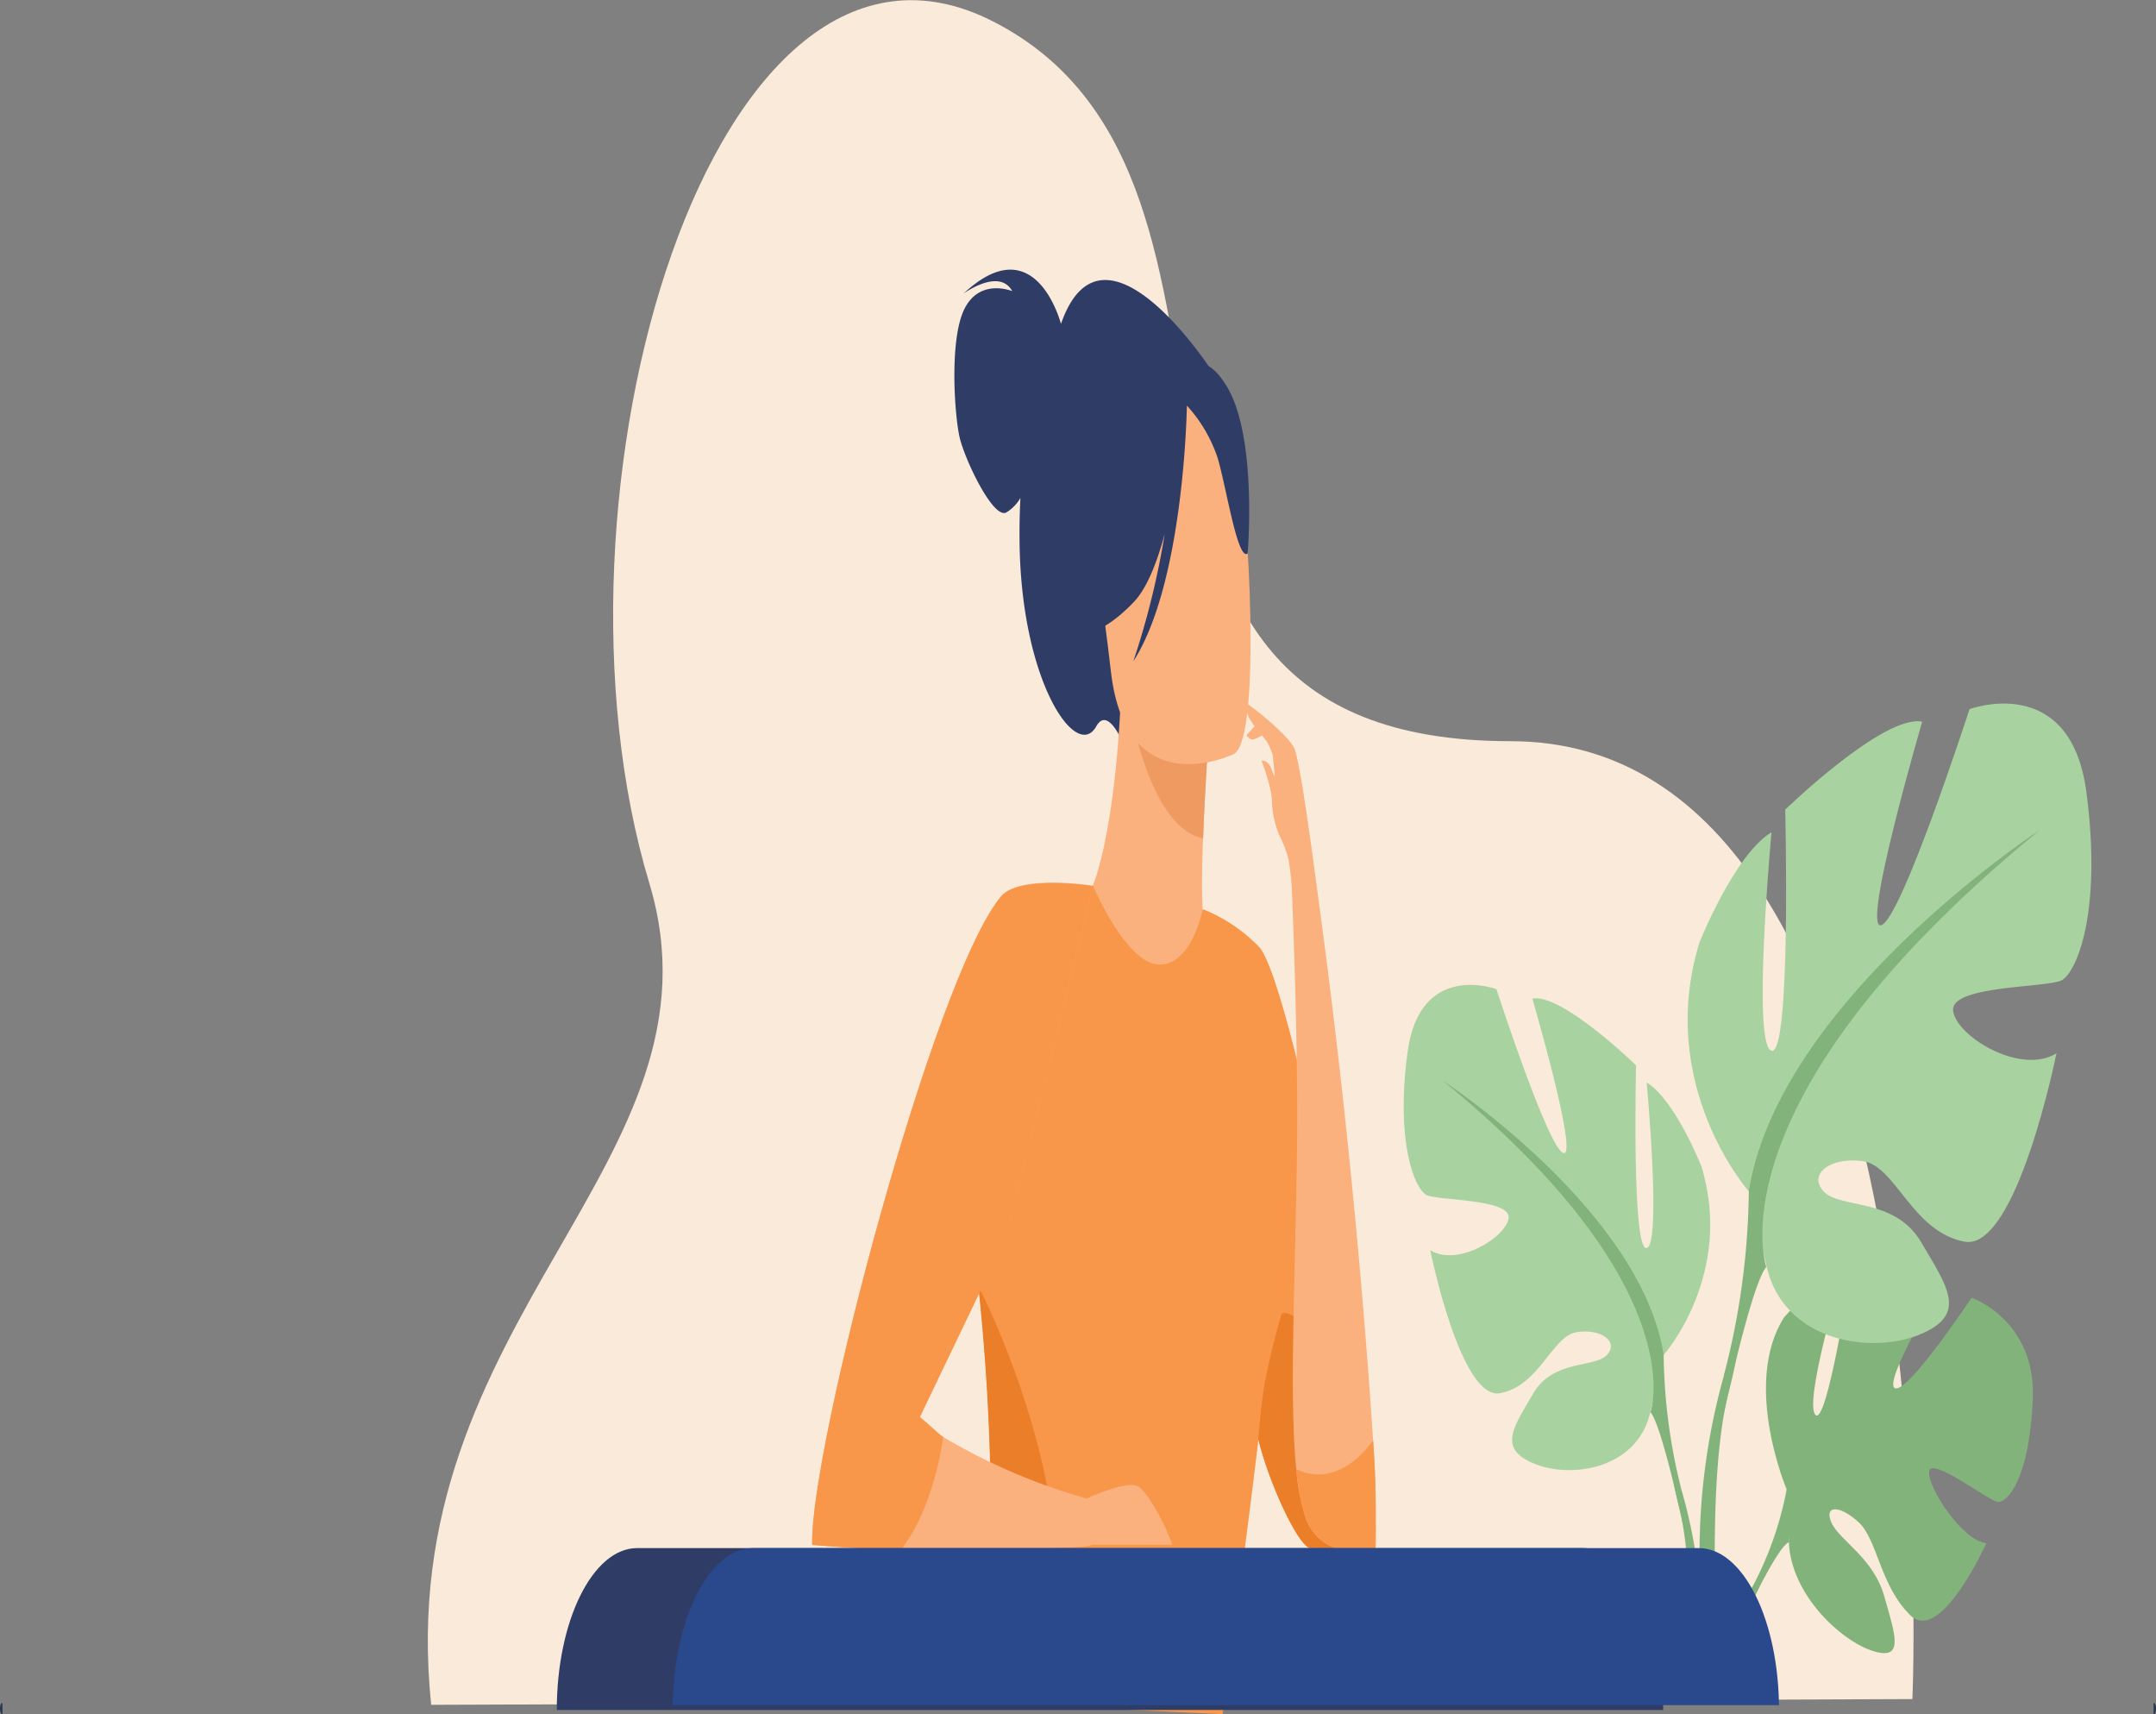 <svg id="Layer_1" data-name="Layer 1" xmlns="http://www.w3.org/2000/svg" viewBox="0 0 442.77 352"><rect x="0" y="0" width="442.77" height="352" fill="#808080" stroke="none"/><defs><style>.cls-1{fill:#faeada;}.cls-2{fill:#2f3c65;}.cls-3{fill:#fab17e;}.cls-4{fill:#ee9a61;}.cls-5{fill:#f8974a;}.cls-6{fill:#eb7e29;}.cls-7{fill:#82b37a;}.cls-8{fill:#a8d29f;}.cls-9{fill:#2a498d;}.cls-10{fill:#2e3752;}</style></defs><path class="cls-1" d="M307.75,349s8.93-196.67-82.5-196.67c-98.78,0-41.12-114.68-106.42-147.84-57.64-29.25-94.45,97.42-70.47,177,17.26,57.3-53.22,89.06-44.79,168.69Z" transform="translate(84.99 -0.15)"/><path class="cls-2" d="M132.9,66.65c-.47-1.68-5.77-19.55-20-6.23,0,0,7.3-5.36,10-.49,0,0-6.58-2.75-9.79,3.57s-2.06,22.1-1,26.56,6.79,16.59,9.52,15.33a8.41,8.41,0,0,0,2.94-3c-.14,2.68-.21,5.58-.18,8.68.21,28.81,11.65,45.54,15.75,38.22,2.63-4.69,6.11,4.87,6.11,4.87L163.67,76S141.52,41.9,132.9,66.65Z" transform="translate(84.99 -0.15)"/><path class="cls-3" d="M173.44,229.07a35.58,35.58,0,0,1-13.95,12c-21.51,10-29.76-26.64-32.86-51.82a13.12,13.12,0,0,1,7.29-4.53,36.48,36.48,0,0,1,4.54-.74c2.42-3.74,6-19,6.81-42.73l1,.54,16.95,9.36s-.77,10.87-1.15,21.14c-.29,8.05-.34,15.72.42,17.59,1.33.58,2.11,1,2.11,1v0A359.73,359.73,0,0,1,173.44,229.07Z" transform="translate(84.99 -0.15)"/><path class="cls-4" d="M163.24,151.16s-.78,10.85-1.15,21.14c-9.6-1.93-14.06-20.39-15.8-30.49Z" transform="translate(84.99 -0.15)"/><path class="cls-3" d="M168.49,154.92s-22.17,11-25.35-17S135,92.6,149,84.39s18,1.19,20.18,10S174.17,151.33,168.49,154.92Z" transform="translate(84.99 -0.15)"/><path class="cls-2" d="M166.74,79.14c-4.39-6.84-6.78-3.78-8-.59-13.69-7.88-19.27,15.68-19.27,15.68.79,20.74-5.08,35.56-5.08,35.56s4.63,3.2,13.43-6c2.7-2.8,4.78-8.08,6.38-14a167.13,167.13,0,0,1-6.44,26.14c10-15.57,10.93-49,11-52.5a29.88,29.88,0,0,1,6.33,10.8c1.91,6.61,4.07,21,6.14,19.58C171.25,113.78,173.31,89.38,166.74,79.14Z" transform="translate(84.99 -0.15)"/><path class="cls-5" d="M173.44,194.42a33,33,0,0,0-11.41-7.6s-2.24,11.59-9.05,11.36c-6.46-.23-12.86-14.68-13.48-16.1a91.45,91.45,0,0,0-12.85,0S111,231.36,113,242.77c1.28,7.51,2.28,15,3.06,22.16a454.71,454.71,0,0,1,1.56,76.58c-.36,5.3-.68,8.29-.68,8.29l49.16,2.3s4.07-29.25,7.09-54.2l.27-2.24c2,8.52,7.85,21.31,10.49,22.31a11.76,11.76,0,0,0,2,.12c3.93.07,11.55.16,11.55.16C198.88,294.73,179.84,200,173.44,194.42Z" transform="translate(84.99 -0.15)"/><path class="cls-6" d="M117.58,341.51A454.71,454.71,0,0,0,116,264.93c0-.39,0-.6,0-.6s13.44,25.92,15.77,53C133.4,335.84,123.72,340.67,117.58,341.51Z" transform="translate(84.99 -0.15)"/><path class="cls-3" d="M155.7,317.34c-.27-1.8-4.74-11-7.16-12.09s-10.39,2.57-10.39,2.57h0a123.25,123.25,0,0,1-29.47-12.65c-2.33-1.35-4.72-2.84-7.15-4.5L121.67,254l17.82-72s-15.11-2.41-18.93,2.19C106.8,200.79,81.31,297.32,81.8,317.32c0,0,6.45.72,18.25,1,9.06.24,21.28.24,36.13-.53a16.52,16.52,0,0,0,3.36-.47Z" transform="translate(84.99 -0.15)"/><path class="cls-5" d="M121.69,254.06l-17.76,37.05c1.74,1.33,3.58,3.25,4.77,4.06,0,0-1.62,14.1-8.65,23.17-11.79-.3-18.25-1-18.25-1-.48-20,25-116.53,38.76-133.07,3.82-4.6,18.93-2.19,18.93-2.19Z" transform="translate(84.99 -0.15)"/><path class="cls-6" d="M197.41,318.25c-1.06,0-13.34-.23-13.51-.28-2.63-1-8.43-13.79-10.48-22.31-.09.75.64-8.05,1.34-11.62,1.48-7.7,3.46-14.21,3.46-14.21C185.29,267.66,197.44,304.72,197.41,318.25Z" transform="translate(84.99 -0.15)"/><path class="cls-3" d="M197,295.9c-1.57-23.92-4.91-65.36-11.49-113.07h0c-.39-3-3.44-26.51-4.72-29.1-1.36-2.75-8.55-8.52-9.79-9.12a5.5,5.5,0,0,0,.55,3,16.19,16.19,0,0,0,1.13,1.64l-1.7,1.84s.64,1.12,1.59.84a7.57,7.57,0,0,0,1.59-.79c.36.44.7.86,1,1.23a13.93,13.93,0,0,1,1.22,2.78c.07.54.29,3,.45,4.48a7.48,7.48,0,0,1-.64-1.4c-.68-2.12-2.11-1.91-2.11-1.91s1.95,4.94,2.14,8.14a19.65,19.65,0,0,0,1.63,7.44h0a22.16,22.16,0,0,1,1.78,4.72,54.55,54.55,0,0,1,.73,7.28h0c.29,7.21,1.29,33.78,1,53.33-.37,26.35-1.61,49.94-.14,64.59a46.49,46.49,0,0,0,1.75,9.47c3.2,9.9,14.44,7,14.44,7A206,206,0,0,0,197,295.9Z" transform="translate(84.99 -0.15)"/><path class="cls-5" d="M197.41,318.25s-11.24,2.89-14.44-7a46.22,46.22,0,0,1-1.75-9.47c2.42,1.21,9,3.26,15.78-5.88A205.6,205.6,0,0,1,197.41,318.25Z" transform="translate(84.99 -0.15)"/><path class="cls-7" d="M281.92,305.91s-9.15-21.54-.57-35.21c0,0,6.28-7.66,11.39-7,0,0-7.25,24.5-4.9,26.95s7.1-28.46,7.1-28.46,14.27-2.8,18.86,1.65c0,0-12.2,20.14-9.63,21.33s15.74-18.57,15.74-18.57,13.28,4.55,12.57,20.9-5.28,21.38-7.3,21-13.77-9.5-14-6.16S318,316.45,322.93,317c0,0-9.36,20.83-15.58,14.81s-6.76-15.54-10.63-19.11-7.18-3.57-5.59.07,8.61,7.19,10.84,15.1,4.21,13.25-2.23,11.29-16.9-11.45-17.35-22.33Z" transform="translate(84.99 -0.15)"/><path class="cls-7" d="M325.94,287.92s-36.06-2.8-44,18a70.55,70.55,0,0,1-7.19,20.32l-.84,4.65s6.25-13.3,8.49-14.1C282.38,316.8,278.88,291,325.94,287.92Z" transform="translate(84.99 -0.15)"/><path class="cls-7" d="M276.24,326.14c-.32.67-.77,1.61-1.44,2.84l0,.07c-.22.4-.43.84-.63,1.31a60.14,60.14,0,0,0-3.29,10.76c-.18.79-.36,1.58-.52,2.38h-2.11c.17-.82.36-1.61.55-2.38,2.46-9.69,5.95-14.89,5.95-14.89h0C274.87,326.09,278,322.29,276.24,326.14Z" transform="translate(84.99 -0.15)"/><path class="cls-8" d="M256.67,278.35s14.55-16.43,7.75-38.73c0,0-5.42-13.7-11.24-17.22,0,0,3.1,33.27,0,34S251,218.88,251,218.88,235.71,204,229.7,205.18c0,0,9.5,32.48,6.4,31.71s-13.78-33.65-13.78-33.65-15.71-5.88-18.24,12.91,1.56,28.18,3.88,29.35,17.27.79,16.88,4.69-10.47,10.17-16.1,6.65c0,0,6.21,30.91,14.35,29.35s10.67-11.74,15.72-12.53,8.73,2,6.21,4.69-11.06.89-15.13,7.89-7.38,11.29.19,14.42,21.15,1.16,23.86-10.57Z" transform="translate(84.99 -0.15)"/><path class="cls-7" d="M211.27,222s40.74,26.6,45.4,56.35a117.2,117.2,0,0,0,3.88,28.56v5.88s-4.26-20-6.59-22.7C254,290.09,263.07,264.26,211.27,222Z" transform="translate(84.99 -0.15)"/><path class="cls-7" d="M264.16,341.14c-.05.79-.1,1.56-.18,2.38h-2.11c0-.72.05-1.52.06-2.38.19-7.93.15-20.42-1.53-29l0-.12c-.14-.72-.3-1.42-.47-2.08,0,0,0,0,0,0-.49-1.89-.8-3.29-1-4.3h0c-1.16-5.76,1.53,1,1.66,1.33h0A101,101,0,0,1,264.16,341.14Z" transform="translate(84.99 -0.15)"/><path class="cls-8" d="M274.19,244.8S255,223.12,264,193.72c0,0,7.16-18.06,14.82-22.7,0,0-4.08,43.84,0,44.87s2.81-49.51,2.81-49.51,20.2-19.6,28.14-18.06c0,0-12.54,42.81-8.44,41.79s18.15-44.36,18.15-44.36,20.71-7.75,24,17-2.05,37.15-5.11,38.69-22.76,1-22.26,6.18,13.82,13.42,21.23,8.78c0,0-8.18,40.76-18.92,38.68s-14.07-15.47-20.71-16.5-11.51,2.59-8.19,6.19,14.58,1.19,20,10.38,9.72,14.89-.25,19-27.87,1.54-31.45-13.93Z" transform="translate(84.99 -0.15)"/><path class="cls-7" d="M334,170.51s-53.7,35.07-59.84,74.29a154.14,154.14,0,0,1-5.11,37.66v7.74s5.63-26.32,8.69-29.91C277.77,260.27,265.75,226.23,334,170.51Z" transform="translate(84.99 -0.15)"/><path class="cls-7" d="M269.08,282.46a134.26,134.26,0,0,0-3.56,56.25l2.13-1.14s-2.06-34,2.26-51.12S269.08,282.46,269.08,282.46Z" transform="translate(84.99 -0.15)"/><path class="cls-2" d="M240.1,318H45.85c-9.1,0-16.49,14.88-16.49,33.24H256.57C256.57,332.83,249.19,318,240.1,318Z" transform="translate(84.99 -0.15)"/><path class="cls-9" d="M263.89,318H69.64c-9.09,0-16.48,14.88-16.48,33.24v-1h227.2v1C280.38,332.83,273,318,263.89,318Z" transform="translate(84.99 -0.15)"/><path class="cls-10" d="M-84.48,352.15c-.28,0-.51-.47-.51-1v-.35c0-.56.23-1,.51-1" transform="translate(84.99 -0.15)"/><path class="cls-10" d="M357.28,349.8c.28,0,.51.44.51,1v.35c0,.56-.23,1-.51,1" transform="translate(84.99 -0.15)"/></svg>